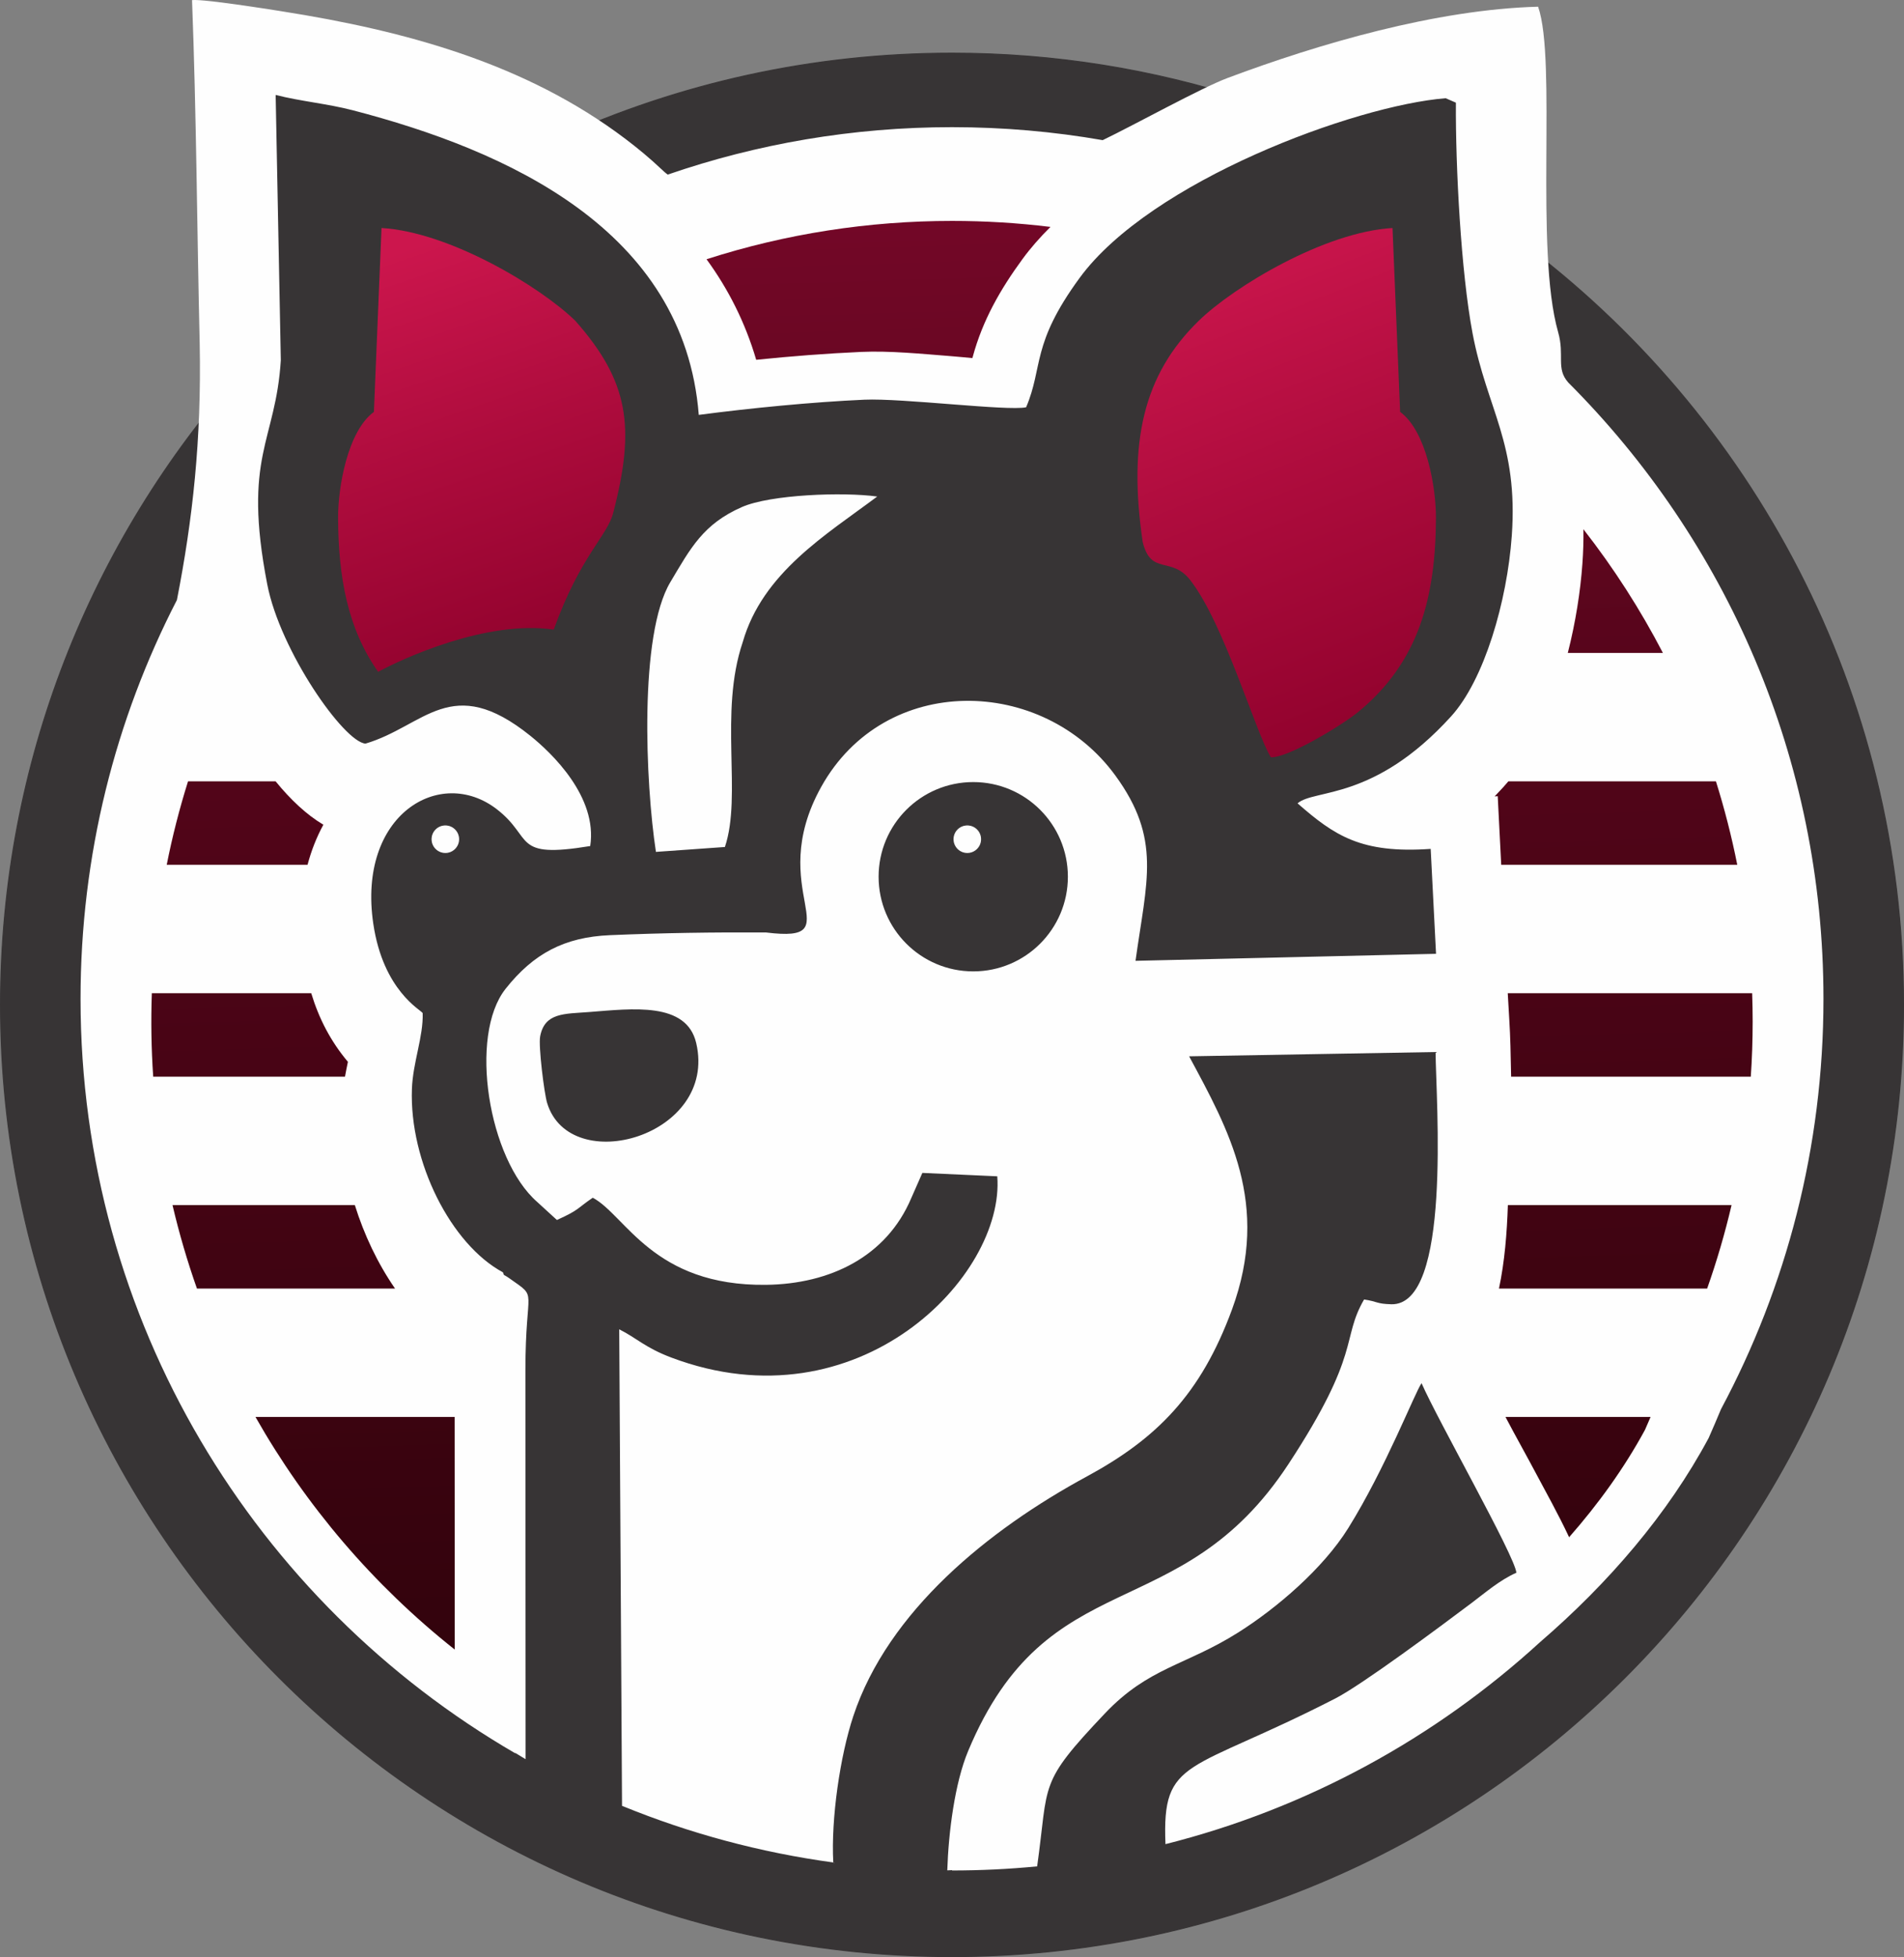 <?xml version="1.0" encoding="UTF-8"?>
<!DOCTYPE svg PUBLIC "-//W3C//DTD SVG 1.1//EN" "http://www.w3.org/Graphics/SVG/1.1/DTD/svg11.dtd">
<!-- Creator: CorelDRAW -->
<svg xmlns="http://www.w3.org/2000/svg" xml:space="preserve" width="375.97mm" height="386.368mm" version="1.1" style="shape-rendering:geometricPrecision; text-rendering:geometricPrecision; image-rendering:optimizeQuality; fill-rule:evenodd; clip-rule:evenodd"
viewBox="0 0 3455.59 3551.16"
 xmlns:xlink="http://www.w3.org/1999/xlink"
 xmlns:xodm="http://www.corel.com/coreldraw/odm/2003">
 <rect x="0" y="0" width="3455.59" height="3551.16" fill="#808080" stroke="none"/>
 <defs>
  <style type="text/css">
   <![CDATA[
    .str0 {stroke:#373435;stroke-width:1.84;stroke-miterlimit:22.926}
    .fil1 {fill:#FEFEFE}
    .fil0 {fill:#373435}
    .fil2 {fill:url(#id0)}
    .fil4 {fill:url(#id1)}
    .fil3 {fill:url(#id2)}
   ]]>
  </style>
  <linearGradient id="id0" gradientUnits="userSpaceOnUse" x1="2502.47" y1="1320.09" x2="2168.06" y2="467.71">
   <stop offset="0" style="stop-opacity:1; stop-color:#91022D"/>
   <stop offset="0.529" style="stop-opacity:1; stop-color:#AE0C3D"/>
   <stop offset="1" style="stop-opacity:1; stop-color:#CC164D"/>
  </linearGradient>
  <linearGradient id="id1" gradientUnits="userSpaceOnUse" x1="1767.93" y1="2992.67" x2="1687.66" y2="401.3">
   <stop offset="0" style="stop-opacity:1; stop-color:#32030C"/>
   <stop offset="0.62" style="stop-opacity:1; stop-color:#520519"/>
   <stop offset="1" style="stop-opacity:1; stop-color:#730727"/>
  </linearGradient>
  <linearGradient id="id2" gradientUnits="userSpaceOnUse" xlink:href="#id0" x1="1000.43" y1="1185.62" x2="747.9" y2="447.17">
  </linearGradient>
 </defs>
 <g id="Capa_x0020_1">
  <g id="_1739923126720">
   <path class="fil0 str0" d="M1727.8 96.48c-254.47,0 -496.07,55.07 -713.57,153.9 -132.11,-62.26 -320.7,-108.58 -565.8,-138.94l-10.85 564.28c-271.57,305.08 -436.65,707.05 -436.65,1147.64 0,953.73 773.15,1726.88 1726.88,1726.88 953.73,0 1726.88,-773.15 1726.88,-1726.88 0,-568.26 -274.5,-1072.4 -698.13,-1387.07l-6.96 -361.84c-200.26,24.81 -362.78,60.27 -487.61,106.37 -168.22,-54.67 -347.72,-84.35 -534.18,-84.35z"/>
   <g>
    <path class="fil1" d="M2524.88 2366.56c-27.19,-0.75 -23.72,-4.81 -49.19,-8.66 -42.08,72.52 -3.59,95 -137.19,298.58 -197.57,301.05 -436.02,172.76 -581.45,520.81 -24.26,58.05 -35.66,147.87 -37.81,216.46l8.74 -0.39 -0.18 0.6c52.13,0 103.67,-2.52 154.5,-7.45l0.04 -0 0 -0c0.11,0.05 0.18,0.04 0.22,-0.02l-0.22 0.02c21.46,-153.18 1.02,-148.92 123,-277.51 79.6,-83.91 146.07,-86.48 241.59,-146.66 70.95,-44.7 154.55,-116.61 199.91,-189.38 67.89,-108.89 121.23,-246.67 133.17,-263.18 28.9,66.51 169.46,313.53 172.08,343.94 -30.06,13.27 -56,35.86 -80.92,54.62 -57.57,43.32 -198.87,148.49 -247.78,173.6 -267.03,137.03 -314.7,105.63 -308.15,264.25 257.47,-64.83 489.85,-192.8 679.72,-366.47 123.95,-106.81 231.9,-232.02 306.05,-370.4 7.76,-17.46 15.2,-34.9 22.43,-52.31 118.66,-221.92 185.99,-475.41 185.99,-744.64 0,-436.72 -177.01,-832.09 -463.19,-1118.3l-0.06 -0.07c-22.71,-25.75 -6.15,-48.67 -18.29,-91.27 -42.85,-150.47 -2.07,-492.77 -36.38,-590.56 -184.54,4.86 -397.99,67.28 -563.71,129.4 -47.79,17.91 -169.21,85.22 -226.52,112.74 -88.84,-15.49 -180.22,-23.56 -273.48,-23.56 -180.65,0 -354.21,30.29 -515.91,86.06 -8.23,-5.74 -18.85,-17.74 -43.21,-38.07 -176.32,-147.11 -392.15,-212.86 -614.95,-251.26 -38.72,-6.67 -182.49,-29.84 -205.2,-27.27 7.95,205.8 9.01,416.73 13.9,623.38 3.44,174.64 -12.82,319.44 -41.34,465.09 -111.79,216.86 -174.91,462.9 -174.91,723.69 0,584.73 317.31,1095.35 789.13,1369.06l-0.26 -0.86c6.28,3.91 12.56,7.78 18.88,11.49l-0.34 -705.93c-0.06,-153.99 24.18,-128.86 -28.46,-166.18 -13.32,-9.45 -8.98,-3.14 -12.38,-11.36 -94.17,-50.62 -169.96,-200.39 -165.15,-332.8 1.75,-48.21 20.94,-95.08 19.51,-137.5 -2.38,-5.44 -71.56,-39.93 -89.62,-162.24 -29.19,-197.66 121.16,-287.36 224.33,-207.59 67.62,52.28 26.54,90.13 169.38,66.69 13.73,-89.24 -70.11,-169.07 -108.71,-200.08 -143.73,-115.47 -191.6,-17.5 -299.17,14.22 -39.09,-2.83 -154.88,-168.05 -178.29,-289.06 -45.24,-233.86 15.36,-257.59 24.63,-406.6l-9.37 -481.37c45.08,11.6 93.62,15.76 140.19,27.88 278.88,72.56 601.12,215.99 627.73,552.68 93.6,-12.32 205.51,-23.3 300.49,-27.57 68.38,-3.07 260.01,20.94 293.61,13.75 31.38,-73.71 8.64,-113.91 97.14,-234.77 128.63,-175.69 499.71,-312.98 664.3,-326.01l18.59 8.07c-0.79,116.27 9.21,307.14 30.21,418.43 25.99,137.72 83.18,199.53 71.22,367.39 -8.5,119.3 -49.95,261.51 -110.21,327.8 -140.21,154.23 -247.89,131.02 -278.59,157.76 67.09,58.62 115.4,91.41 241.61,82.62l9.7 190.4 -545.4 12.7c20.23,-145.93 47.49,-220.98 -36.68,-336.32 -131.82,-180.64 -418.07,-187.22 -533.75,20.66 -105.02,188.72 58.95,283.94 -99.91,264.26 -97.61,-0.58 -186.52,0.77 -283.47,4.87 -82.83,3.5 -138.9,33.49 -189.47,97.32 -67.37,85.04 -31.31,309.19 57.33,386.72l35.81 32.78c41.42,-18.77 35.39,-20.17 65.04,-40.41 59.62,31.48 109.3,160.64 314.73,158.04 116.07,-1.47 218.23,-51.09 263.2,-157.01l20.29 -46.07 135.95 6.17c14.14,180.93 -252.08,456.52 -591.12,329.05 -48.07,-18.07 -62.53,-35.12 -94.99,-51.42l5.08 864.64c0.62,0.27 1.38,0.58 2.19,0.89 120.38,49.07 248.16,83.74 381.2,101.86l0.01 0 0 -0 2.22 0.31c-0.41,0.48 -1.16,0.37 -2.22,-0.31 -4.27,-79.22 12.29,-193.03 36.35,-265.54 63.25,-190.69 245.6,-338.25 423.6,-434.71 126.07,-68.32 206.96,-148.29 263.83,-303.5 69.93,-190.86 -6.22,-325.6 -77.95,-459.01l447.27 -7.77c0.85,90.46 29.5,460.72 -80.54,457.69zm-758.53 -947.49c-94.86,0 -171.76,76.9 -171.76,171.75 0,94.86 76.9,171.76 171.76,171.76 94.85,0 171.75,-76.9 171.75,-171.76 0,-94.85 -76.9,-171.75 -171.75,-171.75zm-696.64 417.23c-45.37,3.54 -81.14,0.74 -89.39,44.25 -3.3,17.41 7.29,103.18 12.69,120.88 41.59,136.11 310.01,60.14 270.55,-108.79 -17.58,-75.26 -115.6,-62.44 -193.85,-56.34zm245.92 -299.42c31.57,-93.83 -11.17,-242.91 32.33,-371.65 36.12,-126.02 151.04,-194.67 244.12,-264.26 -61.28,-8.59 -193.73,-3.72 -245.49,19.02 -70.39,30.93 -93.04,74.25 -130.06,136.43 -56.86,95.51 -45.17,363.92 -26.09,489.33l125.18 -8.88z"/>
    <path class="fil2" d="M2541.1 747.4l-13.82 -333.67c-122.91,7.02 -287.79,106.11 -351.69,168.32 -100.81,98.15 -128.14,220.67 -101.73,401.25 15.05,61.89 51.86,24.91 86.51,69.55 61.52,79.27 117.78,274.65 146.03,321.16 29.96,1.99 129.13,-58.05 157.99,-81.66 111.45,-91.13 141.08,-209.41 141.72,-352.61 0.25,-54.91 -17.16,-157.35 -65.02,-192.34z"/>
    <path class="fil3" d="M678.6 747.4l13.82 -333.67c122.91,7.02 287.79,106.11 351.69,168.32 97.37,110.19 109.17,193.01 69,347.78 -10.37,42.65 -59.63,77.65 -108.12,212.6 -121.55,-17.99 -274.81,52.71 -318.67,76.62 -55.44,-78.44 -72.25,-171.86 -72.73,-279.32 -0.25,-54.91 17.16,-157.35 65.02,-192.34z"/>
   </g>
   <path class="fil4" d="M341.29 1417.67c-15.64,49.79 -28.56,100.36 -38.72,151.52l255.59 0c6.72,-25.36 16.22,-49.82 28.74,-72.75 -30.69,-18.16 -59.96,-45.9 -86.74,-78.77l-158.87 0zm-65.72 384.45c-1.78,50.51 -0.96,101.1 2.48,151.52l348.07 0c1.62,-8.96 3.43,-17.92 5.31,-26.97 -30.89,-36.68 -52.54,-78.09 -66.58,-124.55l-289.28 0zm37.51 384.45c12.07,51.45 26.9,102.03 44.37,151.52l359.51 0c-31.66,-45.8 -56.3,-97.93 -72.97,-151.52l-330.91 0zm150.57 384.45c91.49,161.29 213.8,304.96 361.67,422.12l-0.2 -422.12 -361.47 0zm1442.84 -2159.3c-59.26,-7.26 -118.96,-10.87 -178.69,-10.87 -151.38,0 -301.54,23.23 -445.51,69.54 39.22,53.72 70.1,114.23 90.15,182.47 63.48,-6.51 127.24,-11.48 190.52,-14.32 52.14,-2.34 110.42,3.6 162.68,7.67 11.78,0.92 25.23,2.24 39.2,3.53 0.21,-0.79 0.42,-1.58 0.63,-2.37 17.91,-66.2 50.02,-122.34 90.34,-177.41 14.42,-19.69 31.47,-39.16 50.7,-58.25zm941.32 2377.57c52.85,-60.1 99.96,-125.29 137.74,-194.92 3.42,-7.76 6.79,-15.54 10.12,-23.34l-263.36 0c18.88,35.94 39.26,71.96 57.17,105.82 14.31,27.06 38.5,70.11 58.33,112.44zm250.5 -451.19c17.56,-49.7 32.35,-100.28 44.35,-151.52l-406 0c-1.66,50.32 -5.75,102.33 -16.15,151.52l377.8 0zm79.25 -384.45c2.24,-33.08 3.38,-66.32 3.38,-99.65 0,-17.33 -0.32,-34.62 -0.93,-51.87l-443.57 0c1.62,31.86 4.15,63.69 4.87,95.58l1.26 55.94 435 0zm-24.58 -384.45c-10.19,-51.29 -23.13,-101.86 -38.73,-151.52l-376.67 0c-2.94,3.52 -5.92,6.96 -8.96,10.3 -5.25,5.78 -10.58,11.47 -15.99,17.08l5.6 -0.39 6.34 124.53 428.41 0zm-134.94 -384.45c-40.88,-78.7 -89.09,-153.83 -144.27,-224.43 0.31,20.36 -0.32,41.12 -1.85,62.56 -3.54,49.66 -12.22,105.87 -26.49,161.86l172.61 0z"/>
   <circle class="fil1 str0" cx="1755.57" cy="1522.75" r="25.93"/>
   <circle class="fil1 str0" cx="808.26" cy="1522.75" r="25.93"/>
  </g>
 </g>
</svg>

